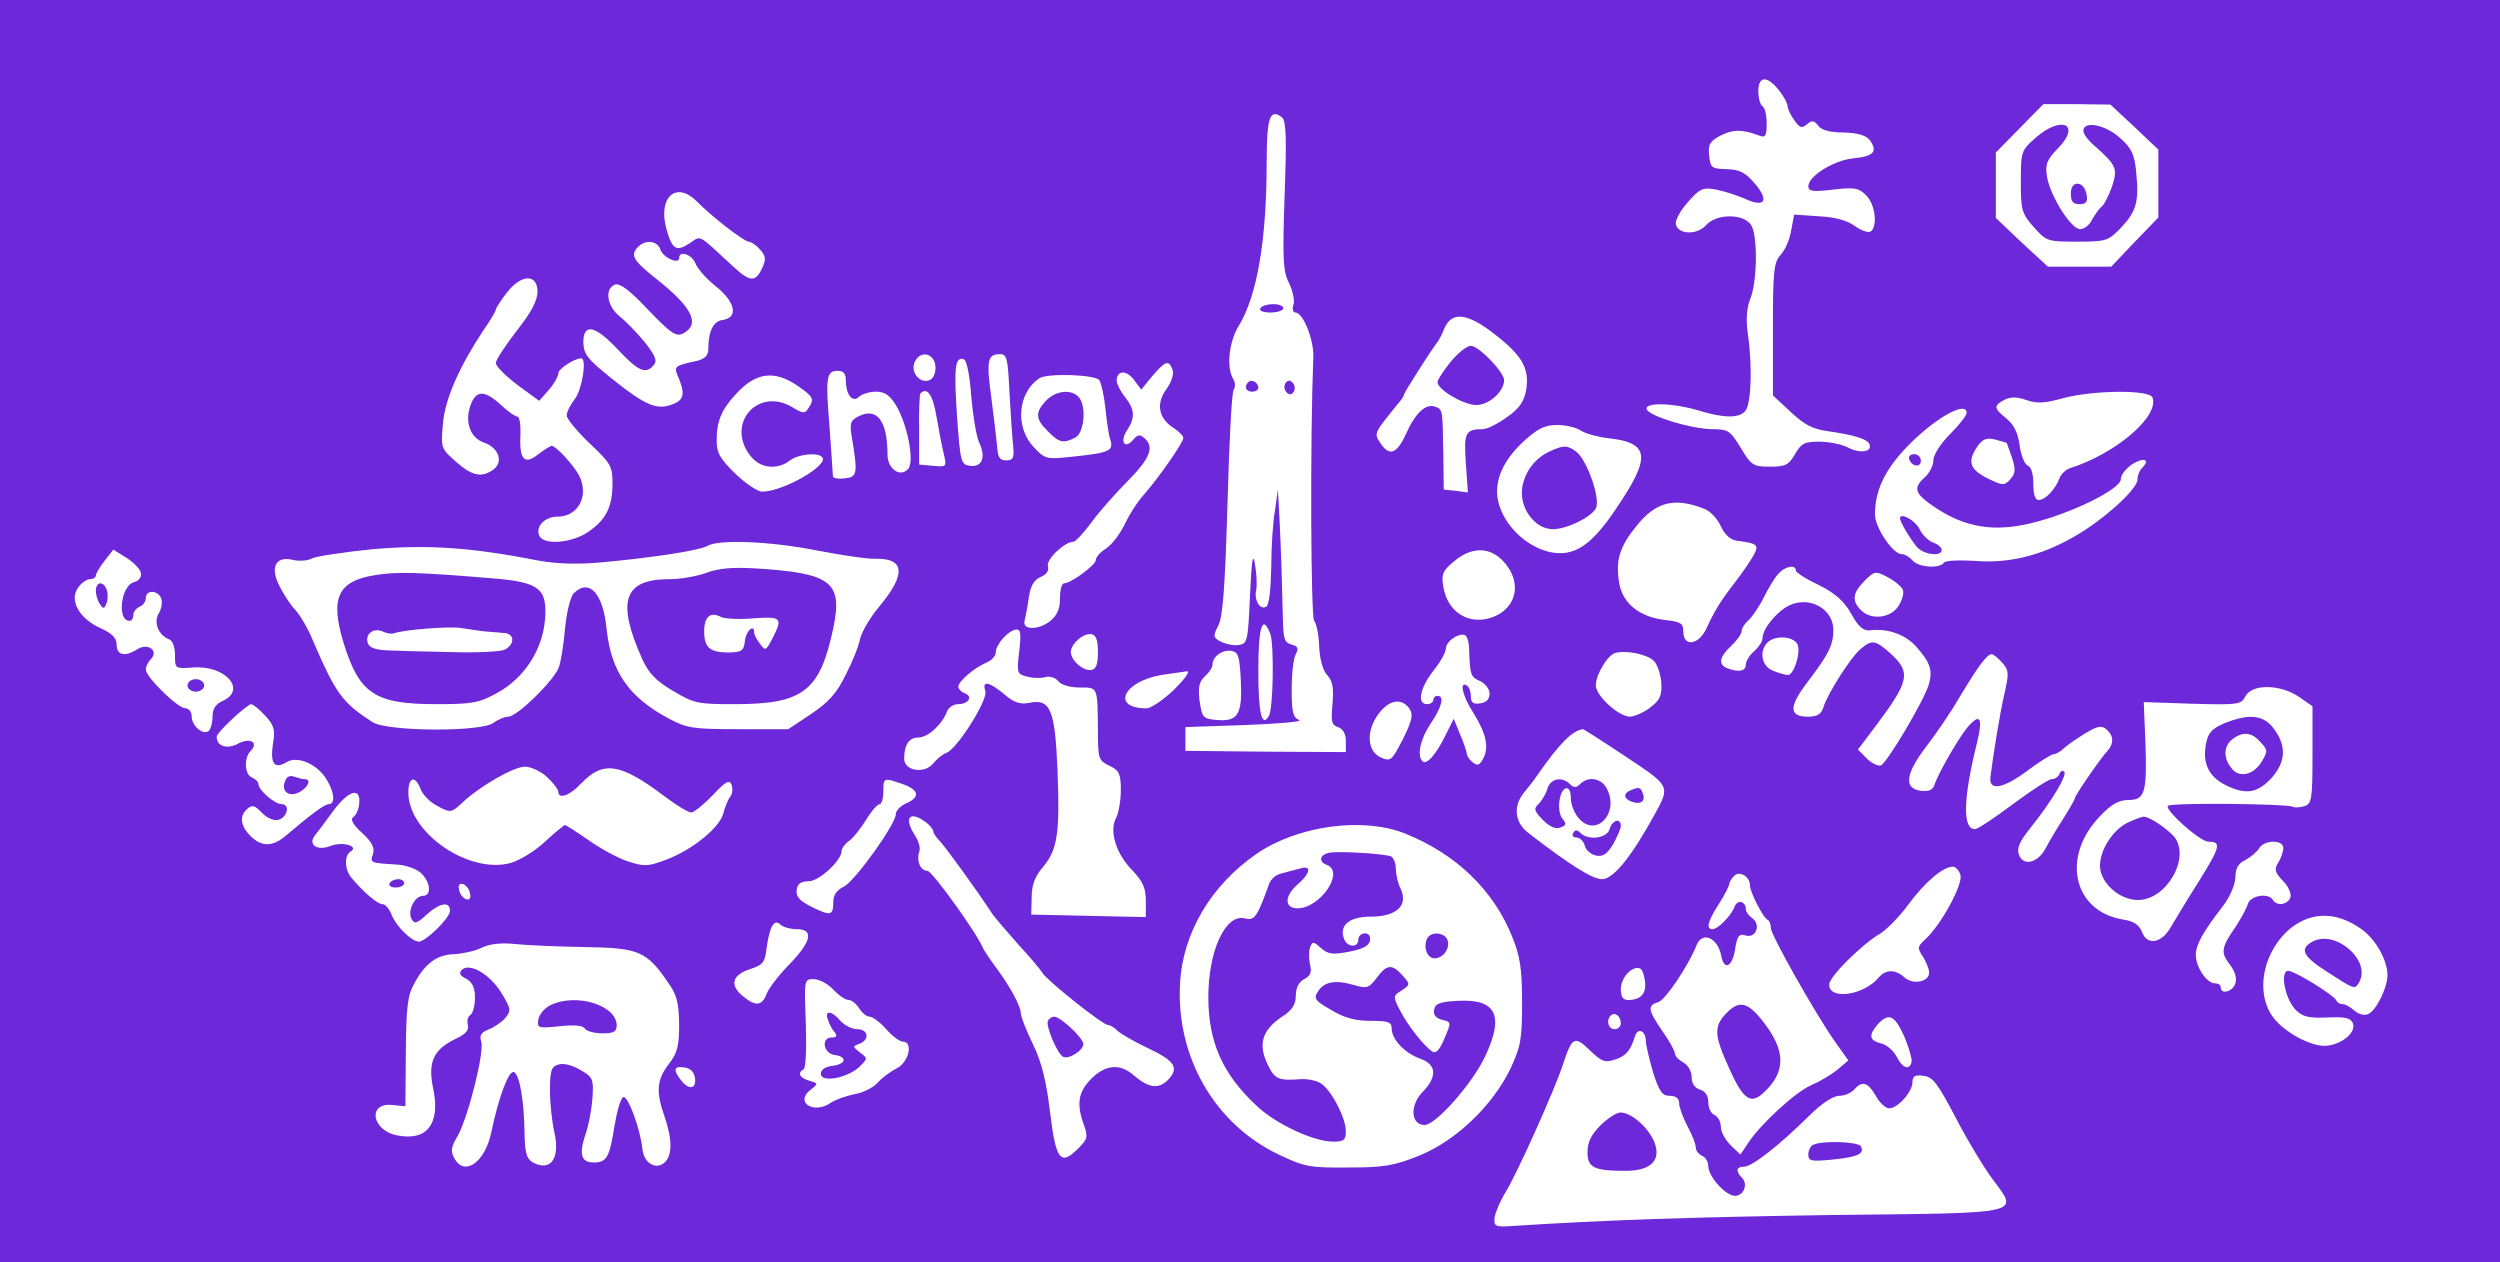 <?xml version="1.0" standalone="no"?>
<!DOCTYPE svg PUBLIC "-//W3C//DTD SVG 20010904//EN"
 "http://www.w3.org/TR/2001/REC-SVG-20010904/DTD/svg10.dtd">
<svg version="1.0" xmlns="http://www.w3.org/2000/svg"
 width="600pt" height="303pt" viewBox="0 0 600 303"
 preserveAspectRatio="xMidYMid meet">
<g transform="translate(0,303) scale(0.1,-0.1)"
fill="#6d28d9" stroke="none">
<path d="M0 1515 l0 -1515 3000 0 3000 0 0 1515 0 1515 -3000 0 -3000 0 0
-1515z m4269 1299 c12 -15 21 -32 21 -38 0 -6 7 -22 16 -34 13 -19 18 -21 31
-10 12 10 17 9 27 -4 7 -10 28 -16 61 -16 35 -1 54 -7 63 -19 19 -27 9 -38
-40 -43 -48 -5 -108 -43 -108 -67 0 -12 11 -14 59 -8 52 6 62 4 80 -14 22 -22
28 -75 10 -87 -6 -3 -23 3 -38 14 -18 13 -47 21 -86 23 l-59 4 -7 -37 c-3 -21
-14 -47 -25 -59 -17 -19 -19 -38 -19 -180 l0 -158 43 -40 c33 -31 53 -41 90
-46 63 -9 95 -19 99 -32 6 -18 -23 -22 -52 -7 -15 8 -46 14 -69 14 -35 0 -43
-4 -58 -30 -15 -26 -23 -30 -60 -30 -40 0 -45 3 -70 45 -26 42 -30 45 -70 45
-50 1 -150 31 -156 48 -5 17 64 15 124 -3 62 -19 98 -19 113 -1 14 17 17 109
6 183 -5 36 -3 63 5 84 18 42 19 157 2 180 -19 27 -83 26 -107 -1 -22 -25 -68
-23 -73 2 -2 9 11 33 29 53 29 33 36 36 68 30 20 -4 51 -14 69 -22 47 -22 59
-5 24 36 -23 27 -36 34 -67 35 -37 1 -40 3 -43 33 -3 27 2 34 28 48 30 15 52
15 94 -1 13 -5 16 1 16 29 0 20 -4 39 -10 42 -5 3 -10 19 -10 36 0 37 21 38
49 3z m854 -89 l57 -54 0 -82 0 -81 -57 -59 -56 -59 -76 0 -76 0 -63 58 -62
59 0 79 0 78 57 58 57 58 81 0 80 -1 58 -54z m-2040 -165 c-5 -153 -4 -181 11
-210 9 -19 14 -42 10 -52 -3 -10 -1 -18 5 -18 18 0 44 -64 43 -105 -8 -204 -6
-627 2 -635 5 -5 11 -32 12 -60 1 -32 9 -59 19 -70 14 -15 16 -31 13 -70 -4
-42 -2 -50 13 -55 12 -4 19 -16 19 -33 l0 -27 -192 1 -193 2 0 28 0 29 145 5
c80 3 137 8 128 12 -15 6 -18 20 -18 73 0 37 4 75 10 85 7 14 5 19 -10 23 -17
4 -20 14 -21 59 -2 83 -4 157 -8 238 l-4 75 -7 -50 c-5 -27 -9 -89 -9 -137 -1
-52 -5 -90 -12 -94 -15 -9 -30 16 -24 41 2 11 1 38 -3 60 -5 31 -8 13 -12 -75
-5 -109 -6 -115 -27 -118 -12 -2 -31 2 -43 8 -19 10 -19 13 -6 39 11 21 16 92
22 292 4 145 10 269 15 274 4 6 4 17 -1 25 -17 27 -11 89 13 128 44 72 67 205
67 393 0 108 8 130 37 107 10 -8 11 -52 6 -188z m-1411 -13 c35 -36 114 -97
125 -97 5 0 18 -8 27 -19 14 -15 15 -23 5 -45 -16 -34 -29 -33 -70 5 -87 80
-75 74 -104 55 -32 -21 -42 -15 -56 36 -20 75 24 114 73 65z m-87 -116 c6 -19
45 -37 45 -20 0 19 31 8 39 -13 5 -13 27 -38 50 -56 47 -38 53 -75 15 -80 -22
-3 -34 -27 -34 -69 0 -16 -8 -24 -27 -29 -51 -11 -55 -13 -48 -32 20 -46 18
-61 -10 -72 -38 -15 -65 -4 -145 60 -60 48 -69 59 -70 88 0 47 28 42 84 -18
49 -52 66 -59 85 -36 9 10 4 22 -21 54 -18 22 -45 50 -60 62 -31 24 -38 67
-12 77 12 4 36 -14 80 -61 56 -58 67 -65 84 -56 41 22 22 62 -64 130 -58 46
-64 58 -44 78 18 18 46 14 53 -7z m-295 -101 c0 -21 -15 -50 -50 -94 -27 -35
-50 -70 -50 -77 0 -8 23 -31 52 -53 l52 -38 23 26 c13 15 23 33 23 40 0 11 39
36 55 36 14 0 2 -75 -15 -97 -11 -14 -20 -32 -20 -40 0 -8 25 -38 55 -67 51
-48 55 -55 55 -96 0 -57 -16 -88 -59 -117 -40 -27 -108 -32 -117 -8 -9 22 14
45 44 45 55 0 80 60 45 110 -20 29 -51 60 -59 60 -3 0 -17 -9 -32 -20 -33 -27
-46 -13 -43 45 1 25 -2 45 -7 45 -5 0 -21 11 -35 24 -42 39 -62 41 -76 8 -17
-42 -4 -82 30 -94 36 -12 48 -47 23 -65 -28 -20 -50 -16 -90 19 -36 32 -36 33
-31 91 5 60 40 138 97 224 17 24 30 47 30 50 0 3 11 21 26 40 34 45 74 47 74
3z m2297 -102 c66 -51 84 -82 76 -133 -5 -28 -15 -44 -46 -66 -22 -16 -48 -29
-58 -29 -42 0 -46 -8 -41 -81 l5 -71 -29 4 -29 3 -1 85 c-2 109 -1 107 -20
114 -22 8 -47 -15 -69 -64 -22 -49 -40 -56 -61 -25 -17 26 -19 22 46 102 6 7
10 14 10 17 0 4 63 103 77 121 5 6 14 22 20 38 18 40 55 36 120 -15z m-1343
-70 c3 -13 0 -29 -7 -36 -20 -19 -52 8 -43 36 10 29 42 28 50 0z m179 -75 c3
-54 7 -111 9 -128 2 -24 -1 -30 -17 -30 -16 0 -20 7 -22 35 -2 19 -8 72 -14
117 -12 88 -9 103 21 103 17 0 19 -11 23 -97z m-92 -4 c4 -46 12 -96 19 -111
17 -35 7 -60 -22 -56 -22 3 -23 9 -31 117 -8 119 -5 145 16 139 7 -3 14 -35
18 -89z m483 64 c4 -10 -2 -29 -14 -46 -26 -35 -20 -70 15 -93 14 -9 25 -20
25 -25 0 -11 -58 -94 -92 -133 -15 -16 -37 -49 -48 -73 -11 -23 -31 -50 -45
-59 -14 -9 -25 -21 -25 -28 0 -12 -60 -56 -76 -56 -6 0 -10 -16 -10 -36 0 -26
-7 -41 -24 -55 -29 -22 -67 -21 -61 1 2 8 7 33 10 55 4 28 12 43 28 50 15 6
21 16 18 26 -5 16 40 59 62 59 4 0 24 21 43 47 19 26 59 71 88 100 53 54 63
81 38 102 -10 9 -16 8 -26 -4 -20 -24 -33 -6 -16 21 21 31 20 51 -4 81 -11 14
-20 32 -20 39 0 25 23 27 41 3 l18 -24 27 33 c31 36 39 39 48 15z m-784 -25
c0 -35 16 -56 32 -40 6 6 25 12 40 12 21 0 33 -8 48 -32 28 -46 45 -135 30
-153 -19 -22 -50 -1 -50 34 0 82 -26 115 -71 91 -19 -10 -20 -17 -14 -53 14
-84 12 -92 -17 -95 -16 -2 -28 0 -29 5 0 4 -4 57 -8 117 -10 121 -8 136 20
136 13 0 19 -7 19 -22z m-117 -13 c40 -28 42 -32 27 -55 -8 -13 -13 -13 -39 3
-83 49 -160 -41 -100 -117 23 -30 64 -35 95 -11 20 15 66 20 77 8 19 -18 -93
-83 -144 -83 -10 0 -39 19 -64 43 -37 36 -45 50 -45 80 0 47 12 75 48 113 46
50 90 56 145 19z m725 13 c5 -7 12 -38 15 -68 3 -30 8 -65 12 -76 8 -26 -3
-31 -91 -40 -64 -7 -66 -6 -95 25 -43 48 -36 128 15 163 19 13 133 9 144 -4z
m-390 -90 c6 -35 14 -76 18 -91 6 -27 5 -28 -26 -25 l-34 3 0 83 c-1 46 1 86
3 88 17 16 30 -4 39 -58z m2918 48 c17 -45 -88 -135 -199 -170 -9 -3 -20 -14
-24 -23 -9 -26 -34 -53 -50 -53 -9 0 -13 13 -13 39 0 23 -5 41 -14 44 -7 3
-16 25 -19 49 -4 30 -14 49 -31 63 -31 25 -32 31 -6 45 15 8 30 8 53 0 25 -9
44 -8 87 4 74 20 209 21 216 2z m-446 -37 c0 -6 -18 -29 -40 -51 -23 -23 -40
-50 -40 -63 0 -12 -9 -30 -20 -40 -30 -27 -25 -40 26 -74 71 -47 140 -58 227
-37 95 22 217 82 217 106 0 10 12 25 26 35 27 18 46 13 26 -7 -7 -7 -12 -19
-12 -29 0 -23 -83 -98 -152 -137 -80 -46 -158 -65 -240 -58 -38 2 -70 1 -73
-5 -10 -14 -61 -11 -75 6 -7 8 -18 15 -26 15 -21 0 -64 64 -64 95 0 59 24 109
81 167 65 66 139 107 139 77z m-925 -43 c11 -7 41 -15 67 -18 92 -10 99 -42
33 -144 -56 -88 -92 -122 -133 -130 -60 -12 -138 40 -162 108 -19 52 1 107 56
158 35 32 51 40 82 40 20 0 46 -6 57 -14z m1021 -29 c1 -1 6 -17 13 -36 9 -28
8 -37 -4 -51 -15 -16 -18 -16 -55 2 -43 22 -49 40 -24 77 13 18 22 21 43 16
14 -4 26 -7 27 -8z m-726 -158 c14 -5 32 -24 40 -42 10 -21 23 -33 40 -35 48
-6 52 -10 39 -34 -7 -13 -26 -41 -43 -63 -38 -49 -51 -71 -70 -112 -18 -41
-56 -47 -56 -9 0 20 -6 24 -44 28 -61 7 -102 40 -110 89 -9 54 1 87 41 136 47
59 91 70 163 42z m-2130 -100 c58 -11 121 -21 142 -20 70 1 73 -37 8 -115 -22
-26 -42 -61 -46 -78 -3 -17 -19 -56 -35 -87 -21 -43 -41 -65 -83 -93 l-54 -36
-120 0 c-109 0 -123 2 -168 26 -95 51 -137 112 -148 213 -8 87 -42 124 -79 87
-8 -8 -17 -45 -21 -85 -3 -38 -10 -80 -15 -93 -12 -32 -100 -118 -121 -118 -9
0 -25 -7 -36 -15 -29 -22 -255 -21 -290 2 -73 47 -88 68 -144 198 -11 27 -30
59 -41 71 -11 11 -28 37 -38 57 -24 46 -9 74 33 63 14 -3 35 -2 45 4 11 5 76
15 146 22 129 11 233 5 395 -27 44 -8 93 -10 150 -5 131 12 239 29 258 40 28
16 151 11 262 -11z m-1622 -54 c2 -10 -4 -19 -16 -22 -32 -8 -42 -93 -11 -93
5 0 9 6 9 14 0 8 7 16 15 20 8 3 15 12 15 21 0 20 29 19 37 -1 3 -9 1 -25 -6
-36 -13 -21 -1 -52 24 -62 9 -3 15 -18 15 -38 0 -33 0 -33 44 -30 76 6 129
-53 71 -80 -18 -8 -25 -19 -25 -39 0 -15 -5 -31 -10 -34 -15 -9 -40 14 -40 36
0 11 -7 19 -15 19 -18 0 -95 75 -95 93 0 7 5 18 12 25 20 20 -7 40 -32 24 -30
-19 -50 -15 -50 11 0 16 -11 27 -40 40 -50 23 -74 66 -53 96 8 12 21 21 29 21
8 0 14 4 14 9 0 4 9 20 21 35 l21 27 32 -20 c17 -11 33 -27 34 -36z m3267 31
c49 -49 38 -114 -22 -137 -57 -21 -109 11 -119 73 -5 30 -2 38 26 61 40 34 83
35 115 3z m705 -25 c0 -5 25 -21 55 -35 40 -20 60 -38 78 -69 16 -30 29 -41
43 -40 42 6 86 -9 112 -38 35 -39 41 -58 31 -92 -11 -38 -100 -188 -115 -194
-7 -2 -22 5 -34 17 l-21 21 43 57 c80 107 85 128 36 173 -37 33 -45 35 -73 11
-23 -19 -79 -107 -89 -140 -5 -16 -15 -22 -37 -22 -46 0 -46 24 -1 83 51 67
62 89 62 125 0 52 -59 83 -108 58 -30 -16 -62 -56 -62 -78 0 -8 -9 -21 -20
-31 -11 -9 -20 -24 -20 -32 0 -16 -17 -19 -44 -9 -23 9 -20 27 9 54 14 13 25
29 25 36 0 6 7 17 16 25 8 7 25 31 36 53 11 23 27 49 36 59 16 18 42 23 42 8z
m257 -47 c3 -8 -2 -25 -11 -39 -19 -29 -66 -34 -90 -9 -22 22 -20 41 9 70 24
24 26 24 55 9 17 -9 34 -23 37 -31z m-1518 -106 c9 -26 7 -181 -4 -197 -17
-28 -25 9 -25 110 0 106 10 137 29 87z m-603 -42 c-6 -52 -5 -54 20 -60 14 -4
34 -4 43 -1 10 3 24 -1 31 -10 7 -9 29 -15 51 -15 44 0 43 3 44 -100 0 -71 1
-75 28 -88 23 -11 27 -19 27 -58 0 -25 -5 -54 -11 -66 -17 -31 -2 -84 36 -124
28 -29 35 -45 35 -76 l0 -39 -137 3 -138 3 1 42 c0 29 8 50 27 72 35 42 41 80
35 233 -6 146 -17 172 -69 161 -21 -4 -36 1 -59 21 -37 31 -54 33 -45 7 6 -21
-68 -139 -94 -148 -9 -3 -23 -15 -32 -26 -21 -25 -69 -17 -69 12 0 34 12 51
34 51 23 0 58 32 69 63 4 9 15 17 26 17 25 0 37 18 17 26 -9 3 -16 11 -16 16
0 13 39 46 68 58 12 5 22 16 22 25 0 19 31 53 49 54 11 1 12 -10 7 -53z m189
-1 c0 -29 -4 -41 -16 -43 -19 -3 -49 23 -49 43 0 20 30 46 49 43 12 -2 16 -14
16 -43z m891 4 c2 -60 4 -64 27 -74 12 -6 22 -19 22 -30 0 -13 -8 -21 -22 -23
-17 -3 -23 2 -23 17 0 11 -4 23 -10 26 -18 11 -10 -25 15 -64 32 -51 39 -84
25 -111 -9 -17 -14 -19 -26 -9 -8 6 -14 16 -14 21 0 5 -7 25 -16 46 l-15 37
-20 -40 c-22 -46 -46 -72 -55 -62 -14 14 -5 54 20 91 27 40 33 66 16 66 -5 0
-10 -4 -10 -10 0 -5 -7 -10 -15 -10 -25 0 -17 39 15 80 17 21 30 45 30 53 0
17 29 38 45 33 6 -1 11 -18 11 -37z m789 12 c6 -21 -10 -71 -24 -71 -5 0 -21
4 -35 10 -28 10 -35 47 -14 68 19 19 66 15 73 -7z m-1337 -84 c4 -82 -7 -99
-57 -95 -34 3 -36 5 -42 46 -4 33 -1 46 13 59 10 9 18 21 18 28 0 19 23 36 45
33 17 -3 20 -12 23 -71z m991 47 c8 -7 16 -30 18 -51 2 -31 -2 -42 -25 -60
-15 -12 -37 -22 -50 -23 -27 0 -82 50 -82 75 0 26 28 73 47 78 26 7 76 -3 92
-19z m836 -4 c16 -18 17 -26 6 -73 -11 -47 -28 -153 -34 -202 -4 -34 30 -28
87 14 30 23 60 41 65 41 5 0 16 6 23 13 7 7 30 23 51 36 30 18 40 21 52 11 18
-15 19 -34 3 -52 -17 -18 -78 -107 -78 -113 0 -3 -12 -24 -27 -48 -15 -23 -34
-55 -43 -72 -19 -37 -55 -45 -65 -15 -5 15 3 32 28 63 49 61 90 128 81 135 -4
4 -9 1 -11 -5 -3 -7 -11 -13 -19 -13 -7 0 -49 -27 -93 -60 -44 -33 -85 -60
-91 -60 -30 0 -29 71 5 208 14 59 8 71 -21 39 -21 -24 -72 -112 -81 -140 -4
-13 -14 -17 -32 -15 -42 5 -39 39 11 105 25 32 62 87 83 123 41 69 64 100 75
100 4 0 15 -9 25 -20z m-1987 -65 c-26 -25 -56 -45 -66 -45 -86 0 -57 64 35
80 26 4 55 8 62 9 8 0 -6 -19 -31 -44z m2699 -17 l33 -23 0 -117 c0 -108 -2
-117 -20 -123 -11 -3 -24 -4 -28 -1 -13 7 -292 10 -299 2 -9 -9 77 -86 97 -86
32 0 29 -12 -22 -94 -28 -44 -58 -94 -68 -111 -22 -39 -57 -45 -69 -12 -7 17
-19 26 -45 30 -120 19 -150 150 -57 247 28 30 46 40 69 40 40 0 45 17 41 139
l-4 96 117 -4 c110 -3 117 -2 127 18 16 30 83 29 128 -1z m-2133 -31 c8 -12 4
-29 -17 -71 -27 -52 -29 -54 -53 -44 -33 15 -36 63 -6 104 26 36 58 40 76 11z
m-2748 -14 c22 -24 25 -34 19 -69 -7 -47 4 -61 33 -43 26 16 74 -5 96 -42 19
-31 21 -59 5 -59 -10 0 -42 -24 -101 -74 -32 -28 -58 -29 -84 -5 -27 25 -31
51 -10 68 11 10 18 8 34 -9 11 -12 28 -20 38 -18 23 4 32 38 10 38 -17 0 -56
34 -56 49 0 5 -7 11 -15 15 -18 6 -20 47 -4 63 21 21 0 34 -30 18 -27 -14 -51
-6 -51 17 0 10 72 77 83 78 4 0 19 -12 33 -27z m3266 -99 c107 -71 107 -70 69
-139 -56 -102 -99 -155 -126 -155 -23 0 -76 33 -177 111 -33 25 -37 65 -10 97
9 11 24 30 32 42 52 75 84 107 109 110 2 0 49 -30 103 -66z m-2589 -49 c15
-14 27 -30 27 -35 0 -19 27 -10 55 20 53 55 94 49 201 -32 28 -21 56 -38 63
-38 6 0 30 19 51 41 32 34 41 39 46 25 3 -9 2 -22 -4 -29 -5 -6 -12 -24 -16
-39 -8 -34 -76 -89 -139 -112 -43 -16 -51 -16 -91 -3 -24 8 -66 31 -94 51 -29
20 -54 36 -56 36 -2 0 -24 -18 -48 -40 -23 -22 -61 -45 -82 -51 -100 -28 -246
72 -246 169 0 38 17 42 30 7 5 -13 23 -31 41 -40 30 -16 32 -16 58 8 42 40
124 87 151 87 14 0 38 -11 53 -25z m854 -17 c39 -14 42 -31 8 -46 -14 -6 -25
-18 -25 -26 0 -24 -99 -162 -125 -174 -16 -8 -25 -20 -25 -35 0 -35 -6 -36
-51 -14 -30 15 -39 25 -37 41 2 15 10 21 29 21 25 0 79 50 79 73 0 6 8 17 18
24 10 7 28 30 41 51 12 20 27 37 32 37 5 0 9 14 9 30 0 34 1 34 47 18z m-1305
-48 c-1 -13 -8 -27 -14 -31 -8 -5 -1 -18 21 -38 24 -22 31 -36 26 -51 -7 -21
-7 -21 58 -25 20 -1 46 -10 57 -20 23 -21 27 -55 5 -55 -20 0 -38 -37 -27 -56
7 -12 12 -11 36 11 31 28 56 33 56 9 0 -17 -58 -74 -75 -74 -18 1 -54 37 -65
64 -5 14 -15 26 -22 26 -12 0 -46 29 -75 64 -16 19 -17 53 -2 62 22 13 -18 25
-47 14 -32 -13 -55 2 -39 24 6 7 26 34 45 60 37 50 67 58 62 16z m1361 -44 c9
-7 17 -17 17 -21 0 -5 7 -15 16 -24 13 -14 87 -115 126 -175 7 -10 36 -43 63
-74 28 -30 53 -60 57 -67 10 -18 145 -125 157 -125 5 0 16 -6 23 -14 8 -7 40
-26 72 -41 66 -31 77 -48 49 -77 -23 -23 -47 -19 -83 12 -32 28 -67 25 -101
-9 -31 -32 -36 -59 -18 -110 11 -30 9 -35 -14 -58 -42 -42 -53 -27 -67 89 -9
74 -20 119 -41 162 -16 33 -29 66 -29 74 0 17 -26 65 -61 112 -14 19 -28 40
-30 45 -14 35 -122 185 -133 185 -17 0 -27 24 -20 45 4 8 -1 26 -10 40 -28 43
-13 61 27 31z m1148 -26 c123 -49 214 -136 259 -250 18 -44 23 -76 23 -155 0
-90 -3 -106 -28 -160 -43 -89 -132 -174 -220 -209 -60 -24 -84 -28 -170 -28
-92 -1 -105 2 -166 31 -153 73 -246 233 -237 409 6 122 74 237 184 313 98 67
253 89 355 49z m2109 -35 c0 -8 -5 -24 -12 -35 -10 -16 -9 -23 11 -44 14 -14
21 -32 18 -40 -7 -18 -33 -21 -42 -6 -11 18 -53 11 -60 -9 -3 -11 -16 -34 -28
-53 -36 -52 -38 -64 -16 -92 13 -17 18 -33 14 -46 -6 -20 -35 -28 -35 -10 0 6
-6 10 -14 10 -20 0 -46 39 -46 68 0 24 16 54 64 116 18 23 30 52 31 70 0 22 7
34 24 42 13 7 28 20 33 28 12 21 58 21 58 1z m-775 -65 c7 -22 -47 -121 -85
-155 -18 -17 -19 -20 -5 -41 8 -13 15 -30 15 -38 0 -23 -39 -30 -59 -12 -22
20 -45 20 -62 0 -36 -43 -119 -55 -119 -17 0 19 79 97 122 122 15 9 46 40 68
70 39 53 83 91 107 91 6 0 15 -9 18 -20z m-505 -25 c0 -16 32 -79 43 -83 4 -2
7 -10 7 -19 0 -17 107 -206 154 -273 l32 -45 -27 -23 c-15 -12 -44 -29 -63
-37 -37 -16 -121 -93 -151 -139 l-18 -27 -23 22 c-13 13 -24 32 -24 45 0 12
-7 24 -15 28 -8 3 -15 16 -15 30 0 16 -7 27 -20 31 -13 4 -20 15 -20 30 0 14
-9 29 -20 35 -11 6 -20 15 -20 21 0 6 -13 30 -30 54 -35 51 -37 62 -10 70 17
5 72 87 92 137 14 34 51 17 59 -26 7 -36 26 -27 33 14 5 34 10 40 25 35 25 -8
38 25 17 41 -9 6 -16 16 -16 22 0 19 -20 24 -27 6 -8 -22 -40 -54 -53 -54 -16
0 -12 18 15 60 14 22 25 43 25 48 0 4 5 13 12 20 13 13 38 -2 38 -23z m-3072
-19 c3 -12 -1 -17 -10 -14 -7 3 -15 13 -16 22 -3 12 1 17 10 14 7 -3 15 -13
16 -22z m4541 -87 c33 -24 61 -74 61 -109 0 -31 -28 -87 -47 -94 -9 -4 -23 0
-33 9 -9 8 -21 15 -27 15 -6 0 -13 3 -15 8 -5 13 -101 72 -116 72 -21 0 -8
-68 18 -94 16 -16 31 -20 75 -18 44 2 57 -1 62 -14 9 -23 -31 -54 -69 -54 -35
0 -97 34 -122 68 -42 55 -28 148 32 206 53 49 118 51 181 5z m-3757 1 c42 0
36 -29 -17 -84 -25 -25 -50 -58 -55 -71 -11 -30 -27 -31 -58 -5 -31 26 -25 50
18 64 31 10 36 16 40 51 7 51 18 71 33 56 6 -6 24 -11 39 -11z m-505 -43 c125
-2 145 -10 195 -83 23 -32 27 -50 28 -102 0 -52 -4 -69 -25 -96 -29 -38 -31
-66 -10 -126 19 -55 19 -94 -1 -111 -21 -17 -48 0 -52 32 -5 50 -35 130 -46
126 -6 -2 -15 -33 -21 -68 -12 -77 -19 -89 -50 -89 -30 0 -36 19 -20 67 8 22
15 61 17 88 3 45 1 50 -29 67 -20 12 -41 17 -53 13 -17 -5 -20 -15 -20 -63 0
-31 5 -75 10 -97 15 -64 -7 -98 -51 -75 -15 9 -19 22 -20 68 -1 80 -12 145
-26 149 -12 4 -36 -59 -54 -145 -15 -72 -65 -107 -89 -61 -9 16 -7 27 8 52 25
43 65 202 57 227 -5 15 0 22 17 29 13 5 31 17 40 27 15 18 15 22 -8 60 -27 45
-77 75 -96 56 -7 -7 -4 -14 11 -21 15 -9 21 -21 21 -46 0 -18 -5 -37 -11 -41
-6 -3 -9 -14 -6 -24 3 -12 -5 -22 -29 -33 -54 -26 -68 -56 -54 -121 17 -83
-15 -125 -86 -111 -62 11 -73 80 -12 73 l31 -3 1 130 c1 107 4 136 20 164 26
49 55 70 96 71 19 1 49 7 65 15 20 10 48 13 85 9 30 -3 105 -6 167 -7z m2541
-82 c4 -29 -10 -45 -40 -45 -13 0 -18 8 -18 26 0 27 26 56 45 50 6 -1 11 -15
13 -31z m-1948 -20 c13 -14 29 -25 37 -25 7 0 18 -9 25 -20 7 -11 18 -20 25
-20 7 0 25 -13 40 -30 14 -16 32 -30 40 -30 25 0 15 -49 -15 -64 -15 -8 -36
-23 -46 -35 -10 -11 -35 -24 -55 -27 -20 -4 -45 -13 -56 -20 -42 -30 -89 1
-49 31 18 14 18 15 -3 21 -24 7 -30 19 -14 28 5 3 7 53 5 111 -4 105 -4 105
19 105 13 0 34 -11 47 -25z m1890 -81 c0 -8 -7 -14 -15 -14 -15 0 -21 21 -9
33 10 9 24 -2 24 -19z m680 -31 c11 -26 19 -53 18 -61 -5 -22 -22 -16 -36 12
-7 14 -24 29 -38 32 -28 7 -30 20 -7 46 26 28 40 22 63 -29z m-620 -11 c0 -9
8 -43 17 -74 15 -48 22 -58 41 -58 14 0 22 -6 22 -18 0 -9 9 -34 20 -55 11
-20 20 -43 20 -51 0 -8 7 -16 15 -20 8 -3 15 -14 15 -25 0 -25 42 -71 64 -71
21 0 32 28 17 43 -16 16 -14 27 5 27 19 0 83 50 156 122 30 30 58 48 72 48 13
0 29 7 36 15 19 22 33 18 52 -15 9 -17 24 -30 32 -30 21 0 56 40 56 63 0 14 6
18 26 15 23 -2 35 -19 78 -101 28 -54 68 -120 89 -148 62 -84 79 -80 -384 -85
-338 -5 -550 -12 -779 -27 -31 -2 -35 1 -33 21 2 12 13 39 26 60 27 43 119
248 138 307 22 67 28 70 65 34 28 -27 36 -30 60 -22 27 9 37 21 48 56 7 22 26
13 26 -11z m-2282 -89 c4 -27 -15 -30 -34 -5 -19 25 -17 34 9 30 14 -2 23 -11
25 -25z"/>
<path d="M4885 2699 c-34 -30 -35 -33 -35 -105 0 -68 2 -76 31 -109 30 -34 33
-35 105 -35 69 0 74 2 104 33 37 39 44 63 37 132 -4 45 -11 59 -39 84 -35 32
-88 42 -88 17 0 -7 12 -24 28 -37 51 -45 55 -54 41 -96 -7 -21 -18 -42 -24
-48 -7 -5 -17 -20 -24 -32 -6 -13 -19 -23 -29 -23 -22 1 -71 79 -79 125 -5 31
-1 41 27 70 55 57 8 79 -55 24z"/>
<path d="M4970 2566 c0 -20 5 -26 21 -26 15 0 20 5 17 22 -5 34 -38 37 -38 4z"/>
<path d="M3025 2290 c-4 -6 7 -10 24 -10 17 0 31 5 31 10 0 6 -11 10 -24 10
-14 0 -28 -4 -31 -10z"/>
<path d="M2996 2113 c-11 -11 -6 -23 9 -23 8 0 15 4 15 9 0 13 -16 22 -24 14z"/>
<path d="M3085 2110 c-4 -6 -3 -16 3 -22 6 -6 12 -6 17 2 4 6 3 16 -3 22 -6 6
-12 6 -17 -2z"/>
<path d="M3481 2161 c-17 -21 -31 -43 -31 -48 0 -18 61 -54 92 -55 30 -1 67
31 68 59 0 20 -61 83 -80 83 -10 0 -32 -18 -49 -39z"/>
<path d="M2510 2068 c-26 -28 -25 -44 5 -73 27 -28 37 -30 66 -15 22 12 27 78
7 98 -19 19 -55 14 -78 -10z"/>
<path d="M4582 1928 c6 -18 28 -21 28 -4 0 9 -7 16 -16 16 -9 0 -14 -5 -12
-12z"/>
<path d="M4560 1786 c0 -8 22 -46 40 -68 15 -19 60 -25 60 -8 0 6 -9 14 -21
18 -11 4 -26 19 -32 32 -11 22 -47 41 -47 26z"/>
<path d="M3720 1947 c-35 -16 -58 -46 -66 -83 -10 -50 28 -104 73 -104 33 0
91 28 103 50 12 22 -21 116 -47 136 -22 16 -30 16 -63 1z"/>
<path d="M1695 1655 c-22 -8 -62 -15 -88 -15 -110 0 -128 -52 -66 -191 16 -35
33 -53 74 -77 50 -30 59 -32 148 -32 165 0 205 31 237 183 23 111 -5 132 -190
143 -52 3 -87 0 -115 -11z m113 -109 c68 5 71 1 46 -48 -16 -30 -17 -31 -30
-13 -8 10 -14 22 -14 27 0 21 -19 5 -22 -19 -3 -25 -7 -28 -38 -29 -46 0 -60
11 -60 51 0 35 15 48 41 34 8 -4 43 -6 77 -3z"/>
<path d="M902 1650 c-91 -14 -110 -54 -78 -161 38 -124 75 -149 223 -149 88 0
103 3 148 28 63 35 107 102 113 175 6 74 -13 90 -126 99 -182 15 -229 16 -280
8z m258 -135 c14 -1 35 -3 48 -4 27 -1 29 -26 4 -40 -10 -5 -68 -8 -128 -6
-60 1 -128 3 -152 4 -29 1 -45 6 -49 17 -8 21 12 38 34 29 10 -5 23 -7 28 -5
25 9 133 17 160 13 17 -3 41 -6 55 -8z"/>
<path d="M230 1613 c0 -10 4 -25 10 -33 8 -12 10 -12 16 3 7 20 -1 47 -16 47
-5 0 -10 -8 -10 -17z"/>
<path d="M450 1385 c0 -8 9 -15 20 -15 11 0 20 7 20 15 0 8 -9 15 -20 15 -11
0 -20 -7 -20 -15z"/>
<path d="M5338 1294 c-30 -13 -39 -23 -44 -51 -8 -45 7 -77 47 -97 48 -24 76
-20 110 16 35 39 37 77 7 118 -25 35 -60 38 -120 14z m87 -45 c18 -19 18 -22
3 -47 -20 -33 -55 -40 -73 -15 -20 25 -18 53 3 69 25 19 46 17 67 -7z"/>
<path d="M5105 1055 c-35 -18 -65 -65 -65 -103 0 -40 46 -82 91 -82 69 0 127
102 87 152 -17 19 -59 48 -73 48 -5 0 -23 -7 -40 -15z"/>
<path d="M684 1155 c-10 -25 10 -39 35 -26 21 12 29 31 12 31 -5 0 -16 3 -25
6 -10 4 -18 0 -22 -11z"/>
<path d="M3714 1138 c-3 -12 -13 -29 -21 -37 -13 -12 -11 -17 10 -39 16 -16
31 -23 42 -18 14 5 15 9 5 21 -14 17 -9 67 8 73 7 2 12 -6 12 -24 0 -15 9 -38
21 -50 40 -43 94 13 67 70 -12 28 -45 35 -66 14 -9 -9 -15 -9 -24 0 -19 19
-46 14 -54 -10z"/>
<path d="M3913 1133 c-18 -7 -16 -20 3 -27 21 -8 34 1 27 19 -5 16 -10 17 -30
8z"/>
<path d="M3863 1040 c-6 -22 -51 -28 -70 -9 -8 8 -13 8 -17 0 -4 -6 -1 -11 7
-11 8 0 17 -8 20 -18 2 -11 14 -22 26 -25 17 -4 27 2 42 26 10 18 19 38 19 45
0 20 -21 14 -27 -8z"/>
<path d="M935 910 c-3 -5 3 -10 14 -10 12 0 21 5 21 10 0 6 -6 10 -14 10 -8 0
-18 -4 -21 -10z"/>
<path d="M2515 580 c-6 -10 21 -77 36 -86 13 -8 49 15 49 30 0 15 -55 66 -70
66 -5 0 -12 -4 -15 -10z"/>
<path d="M3188 983 c-22 -6 -23 -22 -3 -29 43 -17 -17 -104 -71 -104 -32 0
-32 30 1 58 32 28 33 47 3 37 -13 -3 -33 -9 -45 -12 -12 -3 -25 -15 -28 -27
-4 -11 -13 -36 -21 -54 -12 -26 -19 -31 -37 -26 -46 11 -87 -78 -87 -189 0
-108 34 -185 117 -262 46 -43 136 -85 183 -85 25 0 30 4 30 25 0 33 -37 103
-62 116 -10 6 -31 10 -46 9 -52 -4 -62 0 -77 30 -28 54 -17 89 38 124 19 13
27 27 27 47 0 18 7 32 20 39 15 8 19 17 14 35 -3 14 -3 32 0 41 6 15 8 15 26
-1 17 -15 28 -17 68 -9 32 6 48 14 50 27 2 10 -3 17 -12 17 -9 0 -16 -7 -16
-15 0 -20 -26 -19 -34 1 -13 33 12 54 63 54 62 0 91 26 73 66 -7 13 -12 36
-12 50 0 13 -6 26 -12 29 -23 7 -133 13 -150 8z"/>
<path d="M3424 775 c-8 -21 2 -45 19 -45 21 0 38 25 31 44 -8 20 -43 21 -50 1z"/>
<path d="M3304 683 c-19 -25 -24 -26 -55 -17 -44 13 -72 8 -86 -16 -11 -16 -7
-22 32 -44 31 -19 58 -26 94 -26 43 0 51 -3 51 -18 0 -27 32 -60 69 -73 39
-14 41 -43 5 -80 -31 -32 -28 -79 5 -79 27 0 115 100 145 164 47 99 27 139
-65 134 -43 -2 -55 -7 -57 -21 -3 -12 4 -20 17 -24 25 -6 25 -5 6 -49 -10 -24
-19 -33 -27 -28 -20 13 -59 62 -78 99 -17 33 -17 35 4 48 21 14 21 15 2 36
-25 28 -38 27 -62 -6z"/>
<path d="M4142 597 c-29 -31 -28 -52 8 -131 33 -74 51 -87 81 -60 56 51 56
102 -1 174 -36 46 -57 50 -88 17z"/>
<path d="M5548 769 c-29 -17 -21 -34 35 -70 68 -44 68 -44 78 -28 33 53 -58
131 -113 98z"/>
<path d="M1320 617 c-14 -7 -26 -22 -28 -34 -3 -21 0 -21 51 -16 35 4 57 2 61
-6 4 -6 23 -11 42 -11 27 0 34 4 34 19 0 49 -99 79 -160 48z"/>
<path d="M1987 583 c3 -10 10 -24 16 -30 7 -9 5 -13 -7 -13 -26 0 -20 -38 7
-42 31 -4 28 -22 -5 -26 -17 -2 -28 -9 -28 -19 0 -22 62 -11 92 16 21 21 21
21 2 35 -18 14 -18 15 -1 21 25 10 21 35 -6 35 -12 0 -30 9 -40 20 -21 25 -39
26 -30 3z"/>
<path d="M3841 329 c-22 -22 -31 -40 -31 -64 0 -37 15 -45 91 -45 62 0 87 26
69 70 -15 35 -55 70 -81 70 -9 0 -31 -14 -48 -31z"/>
<path d="M4353 283 c-7 -2 -13 -13 -13 -23 0 -17 6 -18 58 -13 60 6 78 14 68
32 -7 11 -90 14 -113 4z"/>
</g>
</svg>
